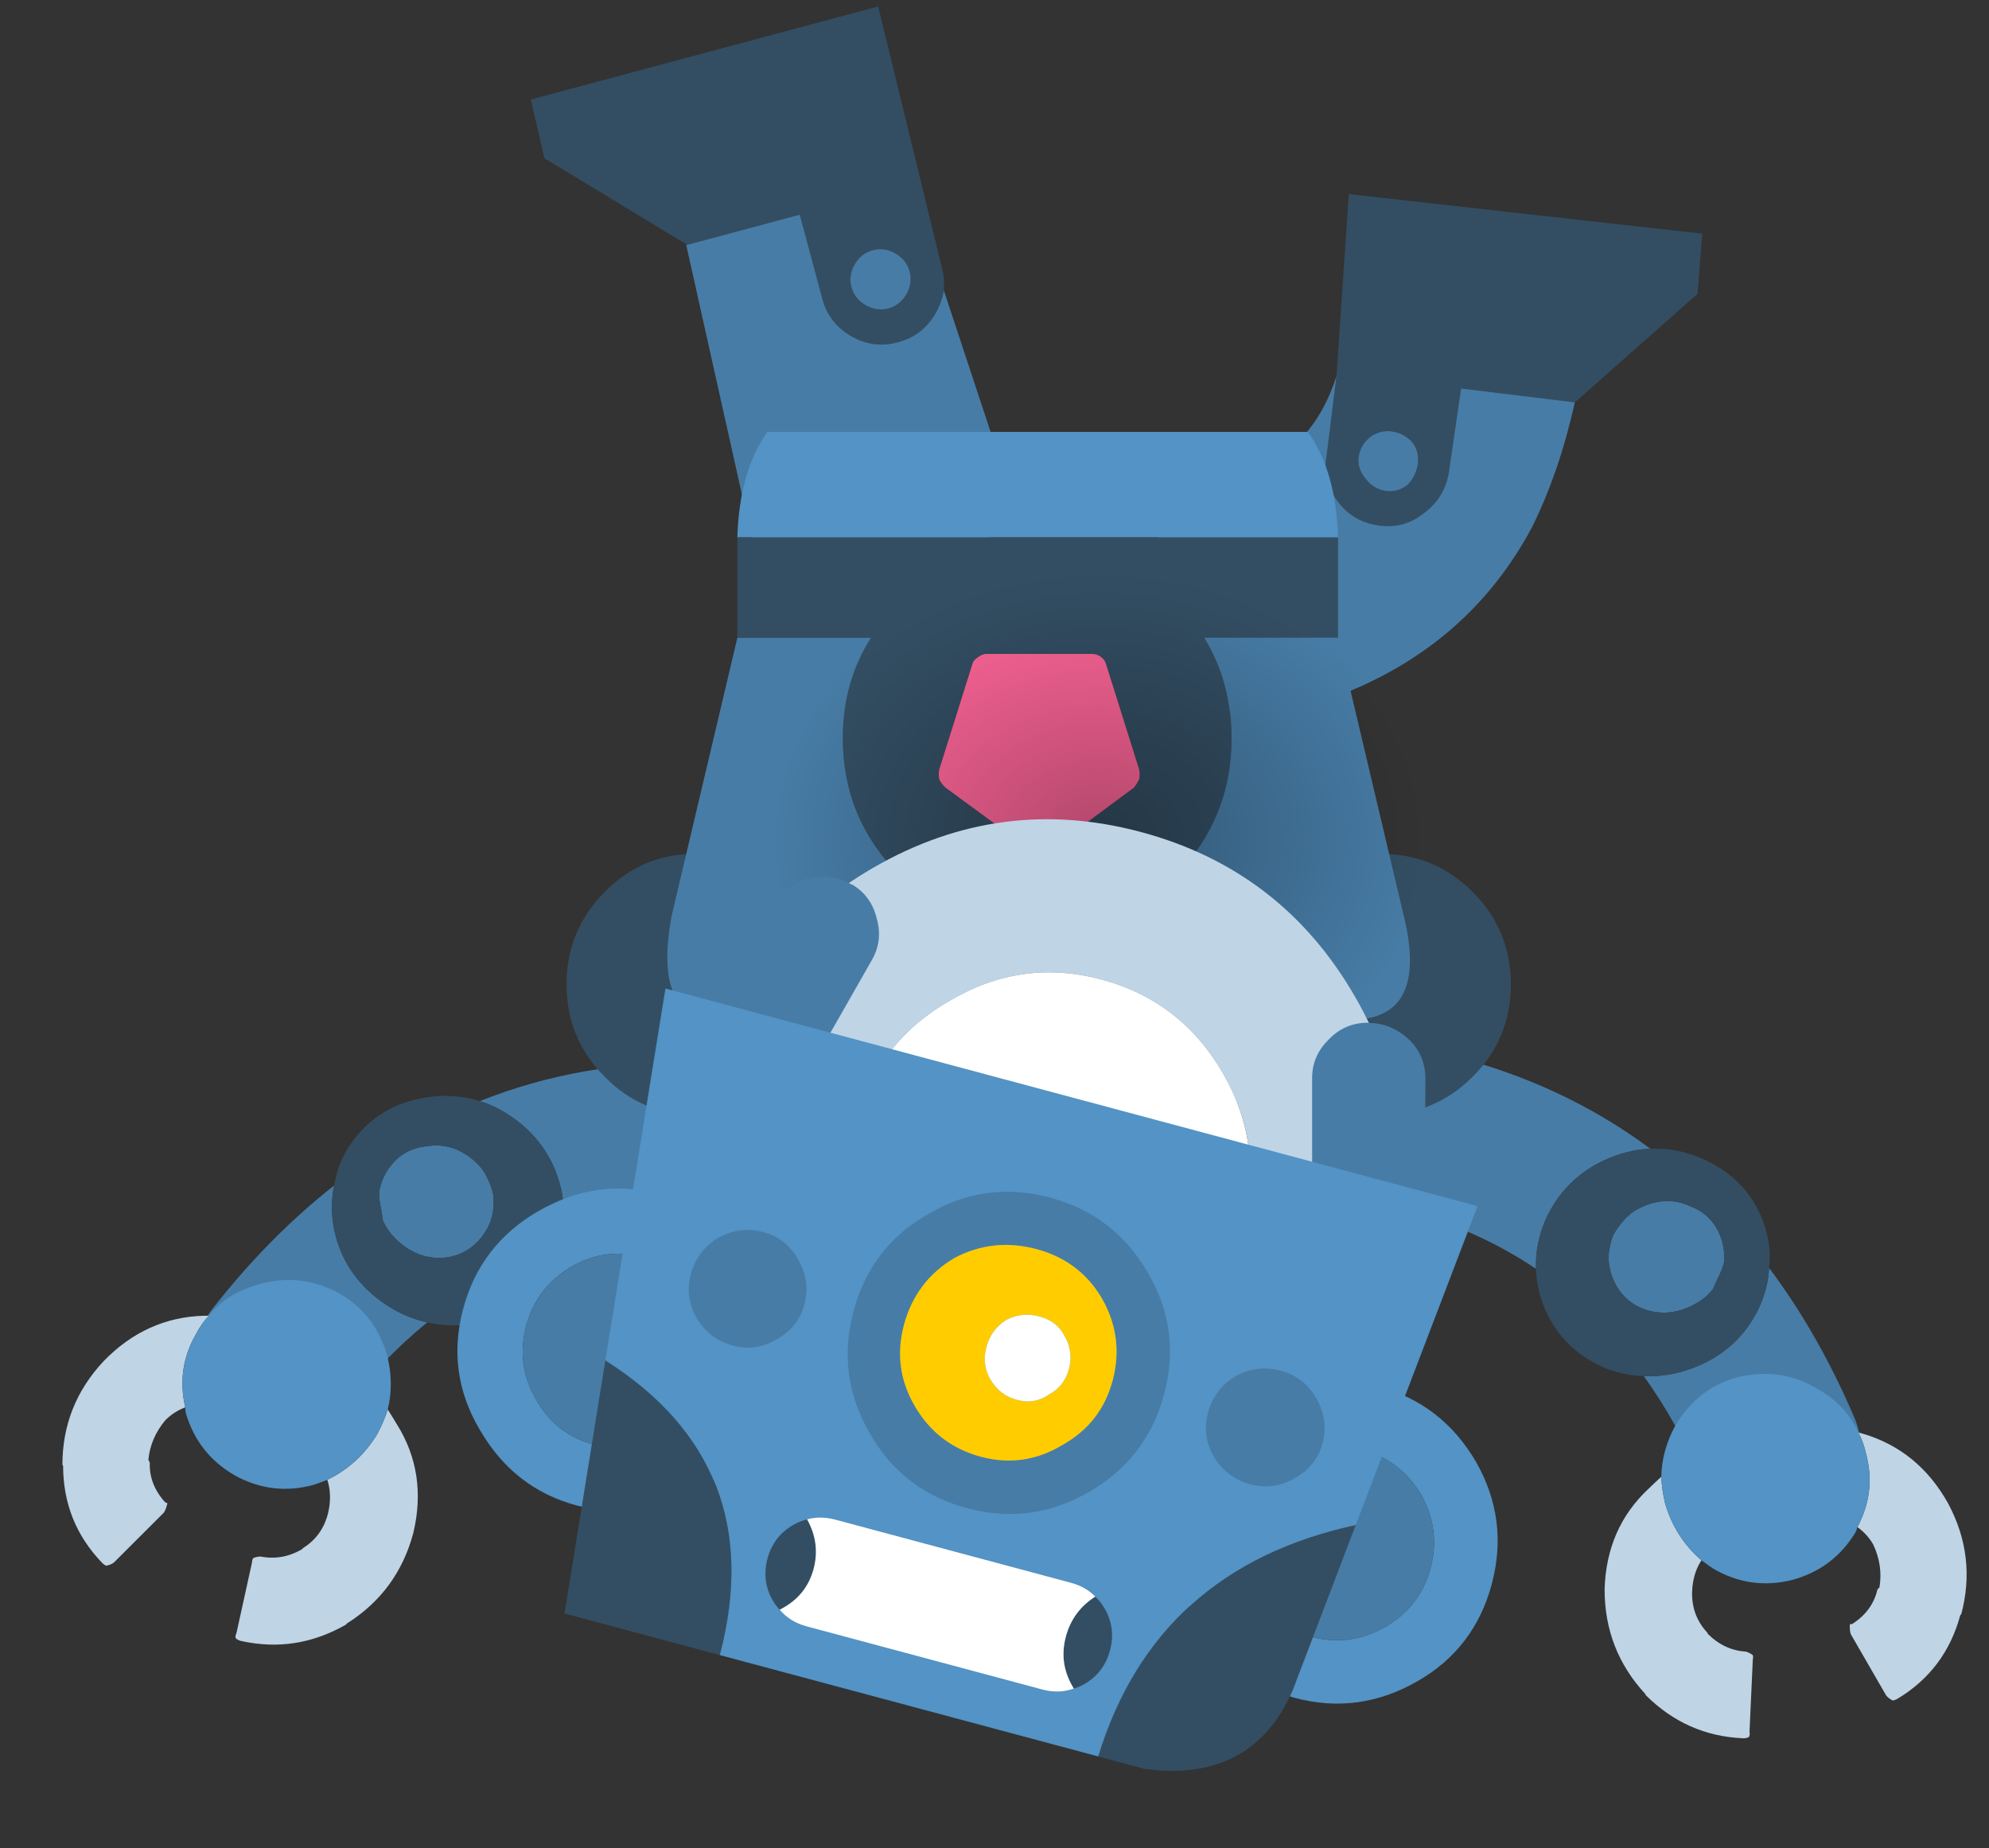 <svg width="99" height="92" viewBox="0 0 99 92" fill="none" xmlns="http://www.w3.org/2000/svg">
<rect x="0" y="0" width="99" height="92" fill="#333333" stroke="none"/>
<path d="M27.099 7.878L34.206 12.186L39.808 10.685L40.934 14.886C41.15 15.691 41.625 16.306 42.359 16.73C43.094 17.155 43.864 17.259 44.669 17.043L44.718 17.03C45.523 16.815 46.137 16.339 46.561 15.604C46.773 15.237 46.913 14.855 46.979 14.457C47.013 14.069 46.978 13.681 46.874 13.295L43.709 0.322L26.419 4.955L27.099 7.878ZM44.216 15.353C43.83 15.456 43.453 15.402 43.086 15.19C42.718 14.978 42.483 14.678 42.379 14.292C42.276 13.906 42.33 13.529 42.542 13.162C42.754 12.794 43.053 12.559 43.44 12.455C43.826 12.351 44.203 12.406 44.571 12.618C44.938 12.83 45.173 13.129 45.277 13.516C45.38 13.902 45.326 14.279 45.114 14.646C44.902 15.014 44.603 15.249 44.216 15.353Z" fill="#334E63"/>
<path d="M43.086 15.19C43.453 15.402 43.83 15.456 44.216 15.353C44.603 15.249 44.902 15.014 45.114 14.646C45.326 14.279 45.381 13.902 45.277 13.516C45.173 13.129 44.938 12.83 44.571 12.618C44.203 12.406 43.826 12.351 43.44 12.455C43.054 12.559 42.754 12.794 42.542 13.161C42.33 13.529 42.276 13.906 42.379 14.292C42.483 14.678 42.718 14.978 43.086 15.19ZM37.253 26.07C37.667 27.616 38.632 28.772 40.149 29.539C41.634 30.314 43.245 30.469 44.984 30.003C46.691 29.546 48.009 28.606 48.939 27.184C49.869 25.761 50.127 24.277 49.713 22.732L46.979 14.457C46.913 14.855 46.773 15.237 46.561 15.604C46.137 16.339 45.523 16.815 44.718 17.03L44.669 17.043C43.864 17.259 43.094 17.154 42.36 16.73C41.625 16.306 41.15 15.691 40.934 14.886L39.808 10.685L34.206 12.186L34.157 12.199L37.253 26.07Z" fill="#477CA6"/>
<path d="M68.618 26.158L68.57 26.145C67.739 26.026 67.07 25.623 66.564 24.935C66.311 24.591 66.136 24.216 66.038 23.81C65.963 23.445 65.961 23.065 66.032 22.67L66.523 18.712L67.136 9.663L84.726 11.632L84.494 14.624L78.387 20.028L72.723 19.338L72.106 23.573C71.954 24.395 71.535 25.059 70.847 25.565C70.192 26.079 69.449 26.277 68.618 26.158ZM70.56 23.159C70.632 22.764 70.557 22.398 70.336 22.063C70.075 21.752 69.746 21.56 69.351 21.489C68.956 21.418 68.591 21.492 68.256 21.713C67.912 21.966 67.704 22.29 67.633 22.685C67.562 23.08 67.669 23.454 67.954 23.806C68.207 24.15 68.531 24.358 68.926 24.429C69.321 24.5 69.69 24.409 70.034 24.157C70.314 23.886 70.489 23.554 70.56 23.159Z" fill="#334E63"/>
<path d="M70.336 22.063C70.557 22.399 70.632 22.764 70.56 23.159C70.489 23.554 70.314 23.886 70.034 24.157C69.69 24.409 69.321 24.5 68.926 24.429C68.531 24.358 68.207 24.15 67.954 23.806C67.669 23.454 67.562 23.08 67.633 22.685C67.705 22.29 67.912 21.966 68.256 21.713C68.591 21.492 68.956 21.418 69.351 21.489C69.746 21.56 70.075 21.752 70.336 22.063ZM59.886 34.792C58.476 34.001 57.55 32.821 57.107 31.253C56.673 29.652 56.856 28.131 57.657 26.689C58.449 25.28 59.649 24.342 61.258 23.876C62.712 23.471 63.896 22.788 64.81 21.825L64.823 21.777C65.587 20.922 66.154 19.9 66.524 18.712L66.032 22.67C65.961 23.065 65.963 23.445 66.038 23.81C66.136 24.216 66.312 24.591 66.564 24.935C67.07 25.623 67.739 26.026 68.57 26.145L68.618 26.158C69.449 26.277 70.192 26.079 70.847 25.565C71.535 25.059 71.955 24.395 72.106 23.573L72.723 19.338L78.387 20.028C77.871 22.34 77.162 24.41 76.257 26.238C73.828 30.798 69.892 33.833 64.449 35.342C62.84 35.808 61.319 35.625 59.886 34.792Z" fill="#477CA6"/>
<path d="M84.283 68.09C83.469 68.401 82.646 68.538 81.816 68.499C82.948 70.071 83.927 71.838 84.755 73.798C85.168 74.782 85.916 75.478 86.999 75.884C88.009 76.282 89.037 76.264 90.083 75.827C91.129 75.391 91.883 74.656 92.344 73.623C92.731 72.583 92.718 71.57 92.306 70.586C91.114 67.794 89.696 65.303 88.053 63.113C88.023 63.784 87.852 64.457 87.54 65.129C86.863 66.531 85.777 67.518 84.283 68.09ZM80.26 57.584C80.903 57.337 81.53 57.204 82.142 57.184C79.236 55.014 75.891 53.457 72.109 52.513C70.999 52.224 69.944 52.36 68.945 52.921C67.947 53.482 67.306 54.28 67.025 55.316C66.681 56.376 66.784 57.389 67.332 58.357C67.901 59.282 68.724 59.895 69.803 60.195C72.261 60.842 74.478 61.831 76.454 63.163C76.418 62.319 76.591 61.467 76.975 60.608C77.671 59.164 78.766 58.156 80.26 57.584ZM80.305 61.475C80.228 61.647 80.173 61.829 80.139 62.02C80.013 62.532 80.052 63.053 80.255 63.582C80.529 64.298 81.01 64.81 81.699 65.117C82.419 65.412 83.153 65.417 83.9 65.131C84.46 64.917 84.91 64.601 85.251 64.186C85.328 64.013 85.405 63.841 85.481 63.669C85.647 63.356 85.756 63.082 85.809 62.847C85.853 62.402 85.792 61.962 85.625 61.526C85.351 60.81 84.838 60.31 84.087 60.027C83.398 59.719 82.68 59.709 81.933 59.995C81.466 60.174 81.097 60.422 80.826 60.74C80.625 60.96 80.451 61.205 80.305 61.475Z" fill="#477CA6"/>
<path d="M88.052 63.113C88.145 62.329 88.042 61.547 87.744 60.768C87.195 59.336 86.174 58.3 84.679 57.658C83.852 57.304 83.006 57.146 82.142 57.184C81.53 57.204 80.903 57.337 80.26 57.584C78.766 58.156 77.671 59.164 76.975 60.608C76.591 61.467 76.418 62.319 76.454 63.163C76.47 63.764 76.591 64.36 76.817 64.952C77.366 66.384 78.371 67.426 79.835 68.079C80.504 68.343 81.165 68.483 81.816 68.499C82.646 68.538 83.469 68.401 84.283 68.09C85.777 67.518 86.863 66.531 87.54 65.129C87.852 64.457 88.023 63.784 88.052 63.113ZM80.139 62.02C80.172 61.829 80.228 61.647 80.305 61.475C80.451 61.205 80.625 60.96 80.826 60.74C81.097 60.422 81.466 60.174 81.933 59.995C82.68 59.709 83.398 59.719 84.087 60.027C84.838 60.31 85.35 60.81 85.625 61.526C85.791 61.962 85.853 62.402 85.809 62.847C85.756 63.082 85.647 63.356 85.481 63.669C85.405 63.841 85.328 64.013 85.251 64.186C84.91 64.601 84.46 64.917 83.9 65.131C83.153 65.417 82.419 65.412 81.699 65.117C81.01 64.81 80.529 64.298 80.255 63.582C80.052 63.053 80.013 62.532 80.139 62.02Z" fill="#334E63"/>
<path d="M18.989 64.792C19.695 65.304 20.454 65.649 21.266 65.826C19.766 67.052 18.362 68.505 17.055 70.184C16.402 71.028 15.499 71.506 14.348 71.618C13.269 71.742 12.281 71.457 11.384 70.765C10.486 70.073 9.948 69.168 9.77 68.051C9.665 66.945 9.94 65.971 10.593 65.127C12.467 62.738 14.482 60.699 16.636 59.009C16.491 59.666 16.482 60.359 16.609 61.09C16.9 62.619 17.694 63.853 18.989 64.792ZM25.594 55.685C25.036 55.281 24.465 54.99 23.879 54.813C27.249 53.469 30.882 52.83 34.78 52.898C35.927 52.906 36.91 53.31 37.73 54.111C38.55 54.911 38.961 55.848 38.965 56.921C39.023 58.034 38.661 58.986 37.881 59.779C37.093 60.525 36.139 60.904 35.019 60.915C32.477 60.904 30.08 61.285 27.826 62.06C28.079 61.254 28.132 60.386 27.984 59.458C27.686 57.882 26.889 56.625 25.594 55.685ZM24.544 59.433C24.573 59.619 24.58 59.809 24.563 60.002C24.551 60.529 24.379 61.022 24.046 61.481C23.596 62.102 22.999 62.471 22.254 62.59C21.482 62.689 20.772 62.504 20.125 62.034C19.639 61.682 19.285 61.261 19.064 60.771C19.035 60.584 19.005 60.398 18.975 60.212C18.896 59.867 18.862 59.574 18.871 59.334C18.944 58.892 19.118 58.483 19.392 58.105C19.842 57.484 20.466 57.135 21.265 57.055C22.01 56.936 22.706 57.112 23.354 57.582C23.759 57.875 24.051 58.211 24.23 58.588C24.368 58.852 24.472 59.134 24.544 59.433Z" fill="#477CA6"/>
<path d="M16.636 59.009C16.75 58.228 17.051 57.5 17.541 56.825C18.441 55.583 19.696 54.846 21.306 54.614C22.197 54.486 23.055 54.552 23.879 54.813C24.465 54.99 25.036 55.281 25.594 55.685C26.889 56.625 27.686 57.882 27.984 59.458C28.132 60.386 28.079 61.254 27.826 62.06C27.655 62.636 27.384 63.181 27.012 63.694C26.112 64.935 24.87 65.682 23.288 65.934C22.573 66.015 21.899 65.979 21.266 65.826C20.454 65.649 19.695 65.304 18.989 64.792C17.694 63.853 16.9 62.619 16.609 61.09C16.482 60.359 16.491 59.666 16.636 59.009ZM24.563 60.002C24.58 59.809 24.573 59.619 24.544 59.433C24.472 59.134 24.367 58.852 24.23 58.588C24.05 58.211 23.759 57.875 23.354 57.581C22.706 57.112 22.01 56.936 21.265 57.055C20.466 57.134 19.842 57.484 19.392 58.105C19.118 58.483 18.944 58.892 18.871 59.334C18.862 59.574 18.896 59.867 18.975 60.212C19.005 60.398 19.035 60.584 19.064 60.771C19.285 61.261 19.639 61.682 20.125 62.034C20.772 62.504 21.482 62.689 22.254 62.59C22.999 62.471 23.596 62.102 24.046 61.481C24.379 61.022 24.551 60.529 24.563 60.002Z" fill="#334E63"/>
<path d="M39.25 44.4C40.55 45.667 41.2 47.2 41.2 49C41.2 50.8 40.55 52.333 39.25 53.6C37.983 54.867 36.45 55.5 34.65 55.5C32.85 55.5 31.333 54.867 30.1 53.6C28.833 52.333 28.2 50.8 28.2 49C28.2 47.2 28.833 45.667 30.1 44.4C31.333 43.133 32.85 42.5 34.65 42.5C36.45 42.5 37.983 43.133 39.25 44.4ZM73.3 44.4C74.567 45.667 75.2 47.2 75.2 49C75.2 50.8 74.567 52.333 73.3 53.6C72.033 54.867 70.5 55.5 68.7 55.5C66.9 55.5 65.383 54.867 64.15 53.6C62.85 52.333 62.2 50.8 62.2 49C62.2 47.2 62.85 45.667 64.15 44.4C65.383 43.133 66.9 42.5 68.7 42.5C70.5 42.5 72.033 43.133 73.3 44.4Z" fill="#334E63"/>
<path d="M65.1 21.5C66.033 22.8 66.533 24.55 66.6 26.75H36.7C36.767 24.55 37.267 22.8 38.2 21.5H65.1Z" fill="#5393C5"/>
<path d="M59.95 31.75C60.85 33.217 61.3 34.883 61.3 36.75C61.3 39.417 60.367 41.7 58.5 43.6C56.6 45.5 54.317 46.45 51.65 46.45C48.983 46.45 46.7 45.5 44.8 43.6C42.9 41.7 41.95 39.417 41.95 36.75C41.95 34.883 42.417 33.217 43.35 31.75H36.7V26.75H66.6V31.75H59.95ZM56.7 38.3L55.05 33.05C55.017 32.917 54.933 32.8 54.8 32.7C54.667 32.6 54.517 32.55 54.35 32.55H49.1C48.967 32.55 48.833 32.6 48.7 32.7C48.533 32.8 48.433 32.917 48.4 33.05L46.75 38.3C46.717 38.467 46.717 38.633 46.75 38.8C46.817 38.933 46.917 39.067 47.05 39.2L51.35 42.35C51.45 42.45 51.583 42.5 51.75 42.5C51.883 42.5 52.033 42.45 52.2 42.35L56.45 39.2C56.55 39.067 56.633 38.933 56.7 38.8C56.733 38.633 56.733 38.467 56.7 38.3Z" fill="#334E63"/>
<path d="M55.05 33.05L56.7 38.3C56.733 38.467 56.733 38.633 56.7 38.8C56.633 38.933 56.55 39.067 56.45 39.2L52.2 42.35C52.033 42.45 51.883 42.5 51.75 42.5C51.583 42.5 51.45 42.45 51.35 42.35L47.05 39.2C46.917 39.067 46.817 38.933 46.75 38.8C46.717 38.633 46.717 38.467 46.75 38.3L48.4 33.05C48.433 32.917 48.533 32.8 48.7 32.7C48.833 32.6 48.967 32.55 49.1 32.55H54.35C54.517 32.55 54.667 32.6 54.8 32.7C54.933 32.8 55.017 32.917 55.05 33.05Z" fill="#FF6699"/>
<path d="M69.85 45.5C70.683 48.833 69.933 50.583 67.6 50.75H62.25C62.25 50.817 62.25 50.9 62.25 51C62.283 51.167 62.3 51.333 62.3 51.5C62.3 54 61.283 56.15 59.25 57.95C57.15 59.65 54.633 60.5 51.7 60.5C48.767 60.5 46.25 59.65 44.15 57.95C42.117 56.15 41.1 54 41.1 51.5C41.1 51.333 41.117 51.167 41.15 51C41.15 50.9 41.167 50.817 41.2 50.75H36.05C33.617 50.883 32.75 49.133 33.45 45.5L36.7 31.75H43.35C42.417 33.217 41.95 34.883 41.95 36.75C41.95 39.417 42.9 41.7 44.8 43.6C46.7 45.5 48.983 46.45 51.65 46.45C54.317 46.45 56.6 45.5 58.5 43.6C60.367 41.7 61.3 39.417 61.3 36.75C61.3 34.883 60.85 33.217 59.95 31.75H66.6L69.85 45.5Z" fill="#477CA6"/>
<path d="M66.188 32.25C63.041 29.65 59.228 28.35 54.75 28.35C50.272 28.35 46.418 29.65 43.191 32.25C40.044 34.917 38.47 38.1 38.47 41.8C38.47 45.5 40.044 48.65 43.191 51.25C46.418 53.917 50.272 55.25 54.75 55.25C59.228 55.25 63.041 53.917 66.188 51.25C69.416 48.65 71.03 45.5 71.03 41.8C71.03 38.1 69.416 34.917 66.188 32.25Z" fill="url(#paint0_radial_2026_5)"/>
<path d="M61.034 73.509C65.23 71.113 67.954 67.581 69.205 62.912C70.455 58.244 69.867 53.807 67.439 49.602C65.011 45.397 61.463 42.669 56.795 41.418C52.126 40.167 47.689 40.756 43.484 43.184C39.279 45.611 36.551 49.16 35.3 53.828C34.05 58.497 34.642 62.918 37.079 67.09C39.498 71.328 43.042 74.072 47.711 75.322C52.379 76.573 56.82 75.969 61.034 73.509ZM61.864 60.946C61.156 63.586 59.618 65.589 57.251 66.956C54.842 68.347 52.318 68.689 49.677 67.981C47.037 67.274 45.038 65.72 43.679 63.32C42.28 60.944 41.934 58.435 42.642 55.795C43.349 53.155 44.903 51.156 47.303 49.797C49.679 48.398 52.187 48.052 54.828 48.759C57.468 49.467 59.483 51.025 60.874 53.434C62.241 55.801 62.571 58.305 61.864 60.946Z" fill="#BFD4E5"/>
<path d="M57.251 66.957C59.618 65.589 61.156 63.586 61.864 60.946C62.571 58.305 62.241 55.801 60.874 53.434C59.483 51.025 57.468 49.467 54.828 48.759C52.187 48.052 49.679 48.398 47.303 49.797C44.903 51.156 43.349 53.155 42.642 55.795C41.934 58.435 42.28 60.944 43.679 63.32C45.038 65.72 47.037 67.274 49.677 67.981C52.318 68.689 54.842 68.347 57.251 66.957Z" fill="white"/>
<path d="M40.176 43.747C39.469 43.937 38.924 44.36 38.541 45.017L34.294 52.368C33.911 53.025 33.806 53.739 33.979 54.51C34.234 55.233 34.69 55.787 35.346 56.17L35.394 56.183C36.051 56.566 36.744 56.683 37.475 56.533C38.231 56.287 38.8 55.836 39.183 55.179L43.382 47.815C43.765 47.158 43.85 46.456 43.636 45.709C43.454 44.97 43.051 44.413 42.427 44.039L42.379 44.026C41.722 43.643 40.988 43.55 40.176 43.747Z" fill="#477CA6"/>
<path d="M70.948 53.7C70.945 52.94 70.685 52.301 70.168 51.783C69.563 51.206 68.88 50.92 68.12 50.923L68.072 50.91C67.312 50.914 66.669 51.19 66.142 51.739C65.583 52.28 65.305 52.93 65.309 53.69L65.311 62.18C65.315 62.94 65.582 63.616 66.114 64.207C66.672 64.701 67.331 64.947 68.091 64.943L68.139 64.956C68.867 64.944 69.522 64.689 70.105 64.189C70.64 63.608 70.906 62.937 70.903 62.177L70.948 53.7Z" fill="#477CA6"/>
<path d="M26.787 60.295C24.868 61.403 23.624 63.02 23.055 65.145C22.485 67.27 22.759 69.275 23.875 71.162C25.007 73.122 26.619 74.382 28.712 74.942C30.837 75.512 32.879 75.231 34.839 74.099C36.716 73.015 37.94 71.41 38.509 69.285C39.079 67.16 38.826 65.143 37.75 63.233C36.619 61.273 34.99 60.009 32.865 59.439C30.773 58.879 28.746 59.164 26.787 60.295ZM26.666 69.632C26.006 68.489 25.849 67.274 26.194 65.986C26.53 64.73 27.274 63.756 28.426 63.064C29.569 62.404 30.768 62.242 32.024 62.579C33.344 62.932 34.334 63.681 34.994 64.824C35.646 65.999 35.803 67.215 35.467 68.47C35.122 69.758 34.378 70.732 33.234 71.392C32.083 72.084 30.847 72.254 29.527 71.9C28.271 71.563 27.317 70.808 26.666 69.632ZM68.605 69.015C66.512 68.454 64.486 68.74 62.526 69.871C60.607 70.979 59.363 72.595 58.794 74.72C58.224 76.845 58.498 78.851 59.614 80.738C60.746 82.697 62.358 83.957 64.451 84.518C66.576 85.088 68.618 84.807 70.578 83.675C72.456 82.591 73.679 80.986 74.249 78.861C74.818 76.736 74.565 74.719 73.489 72.808C72.358 70.849 70.73 69.585 68.605 69.015ZM65.266 81.476C64.01 81.139 63.057 80.383 62.406 79.208C61.713 78.056 61.54 76.836 61.885 75.549C62.221 74.293 62.981 73.323 64.165 72.64C65.308 71.98 66.508 71.818 67.763 72.154C69.051 72.499 70.041 73.248 70.734 74.4C71.385 75.575 71.543 76.79 71.206 78.046C70.861 79.334 70.117 80.308 68.974 80.968C67.79 81.651 66.554 81.821 65.266 81.476Z" fill="#5393C5"/>
<path d="M26.194 65.986C25.849 67.274 26.006 68.489 26.666 69.632C27.318 70.808 28.271 71.563 29.527 71.9C30.847 72.254 32.083 72.084 33.234 71.392C34.378 70.732 35.122 69.758 35.467 68.47C35.803 67.215 35.646 65.999 34.994 64.824C34.334 63.681 33.344 62.932 32.024 62.579C30.768 62.242 29.569 62.404 28.426 63.064C27.274 63.756 26.53 64.73 26.194 65.986ZM62.406 79.208C63.057 80.383 64.01 81.139 65.266 81.475C66.554 81.821 67.79 81.651 68.974 80.968C70.117 80.308 70.861 79.334 71.206 78.046C71.543 76.79 71.385 75.575 70.734 74.4C70.041 73.248 69.052 72.499 67.764 72.154C66.508 71.818 65.308 71.98 64.165 72.64C62.981 73.323 62.221 74.293 61.885 75.549C61.54 76.836 61.713 78.056 62.406 79.208Z" fill="#477CA6"/>
<path d="M28.1 80.317L35.827 82.388C37.486 76.068 35.587 71.177 30.131 67.713L28.1 80.317ZM56.981 88.055C60.547 88.528 63.003 87.219 64.348 84.128L67.482 75.909C60.852 77.342 56.579 81.184 54.663 87.434L56.981 88.055Z" fill="#334E63"/>
<path d="M67.482 75.909L73.546 60.038L33.122 49.207L30.131 67.713C35.587 71.177 37.486 76.068 35.827 82.388L54.663 87.434C56.579 81.184 60.852 77.342 67.482 75.909Z" fill="#5393C5"/>
<path d="M54.205 74.267C56.124 73.159 57.368 71.543 57.937 69.418C58.515 67.261 58.246 65.239 57.129 63.352C56.022 61.434 54.405 60.19 52.28 59.62C50.123 59.042 48.101 59.311 46.214 60.428C44.304 61.503 43.06 63.12 42.482 65.277C41.913 67.402 42.182 69.424 43.29 71.343C44.365 73.253 45.982 74.497 48.139 75.075C50.264 75.644 52.286 75.375 54.205 74.267ZM55.377 68.732C54.998 70.149 54.159 71.218 52.861 71.94C51.587 72.703 50.242 72.895 48.825 72.515C47.376 72.127 46.275 71.28 45.52 69.973C44.79 68.708 44.614 67.367 44.994 65.95C45.382 64.501 46.213 63.395 47.487 62.632C48.776 61.942 50.145 61.792 51.594 62.18C53.011 62.559 54.089 63.366 54.828 64.599C55.583 65.906 55.766 67.283 55.377 68.732Z" fill="#477CA6"/>
<path d="M52.861 71.94C54.159 71.218 54.998 70.149 55.377 68.732C55.766 67.283 55.583 65.906 54.828 64.599C54.089 63.366 53.011 62.559 51.594 62.18C50.145 61.792 48.776 61.943 47.487 62.632C46.213 63.395 45.382 64.501 44.994 65.95C44.614 67.367 44.789 68.708 45.52 69.973C46.275 71.28 47.376 72.127 48.825 72.515C50.242 72.895 51.587 72.703 52.861 71.94ZM53.204 68.15C53.049 68.729 52.71 69.156 52.188 69.43C51.722 69.754 51.199 69.838 50.619 69.683C50.039 69.528 49.596 69.185 49.29 68.654C49.007 68.164 48.944 67.629 49.099 67.05C49.254 66.47 49.581 66.023 50.08 65.708C50.602 65.434 51.152 65.374 51.732 65.53C52.312 65.685 52.727 66.003 52.977 66.484C53.284 67.015 53.359 67.57 53.204 68.15Z" fill="#FFCC00"/>
<path d="M52.188 69.43C52.71 69.156 53.049 68.729 53.204 68.15C53.359 67.57 53.284 67.015 52.977 66.484C52.727 66.003 52.312 65.685 51.732 65.53C51.152 65.374 50.602 65.434 50.079 65.708C49.581 66.023 49.254 66.47 49.099 67.05C48.943 67.629 49.007 68.164 49.29 68.654C49.596 69.185 50.039 69.528 50.619 69.683C51.199 69.838 51.721 69.754 52.188 69.43Z" fill="white"/>
<path d="M64.428 73.59C65.154 73.198 65.621 72.616 65.828 71.843C66.035 71.07 65.927 70.316 65.502 69.582C65.102 68.888 64.515 68.437 63.742 68.23C62.969 68.023 62.22 68.115 61.494 68.507C60.791 68.94 60.336 69.543 60.129 70.316C59.922 71.089 60.019 71.822 60.42 72.516C60.853 73.219 61.455 73.674 62.228 73.881C63.001 74.088 63.734 73.991 64.428 73.59Z" fill="#477CA6"/>
<path d="M38.638 66.68C39.364 66.288 39.831 65.706 40.038 64.933C40.245 64.16 40.136 63.406 39.712 62.671C39.311 61.977 38.741 61.531 38 61.333C37.227 61.126 36.478 61.218 35.752 61.61C35.049 62.043 34.594 62.646 34.387 63.419C34.18 64.192 34.277 64.925 34.678 65.619C35.111 66.322 35.714 66.776 36.486 66.983C37.227 67.182 37.944 67.081 38.638 66.68Z" fill="#477CA6"/>
<path d="M39.477 75.912C38.824 76.289 38.398 76.848 38.2 77.588C38.002 78.329 38.091 79.026 38.468 79.679C38.566 79.849 38.681 80 38.812 80.133C38.849 80.114 38.889 80.09 38.935 80.063C39.742 79.624 40.263 78.969 40.496 78.1C40.724 77.249 40.616 76.427 40.173 75.632C39.935 75.689 39.703 75.782 39.477 75.912ZM55.249 82.156C55.447 81.416 55.358 80.719 54.981 80.066C54.851 79.841 54.697 79.644 54.517 79.476C53.769 79.951 53.281 80.614 53.053 81.464C52.82 82.334 52.927 83.156 53.375 83.932C53.402 83.978 53.425 84.019 53.446 84.054C53.628 84.004 53.803 83.93 53.971 83.833C54.624 83.456 55.05 82.897 55.249 82.156Z" fill="#334E63"/>
<path d="M54.517 79.476C54.194 79.147 53.79 78.918 53.304 78.788L41.568 75.644C41.083 75.514 40.618 75.51 40.173 75.632C40.616 76.427 40.724 77.249 40.496 78.1C40.263 78.969 39.742 79.623 38.935 80.063C38.889 80.09 38.849 80.114 38.812 80.133C39.152 80.535 39.596 80.809 40.145 80.956L51.881 84.101C52.43 84.248 52.952 84.233 53.446 84.054C53.425 84.019 53.402 83.978 53.375 83.932C52.927 83.156 52.82 82.334 53.053 81.464C53.281 80.614 53.769 79.951 54.517 79.476Z" fill="white"/>
<path d="M92.179 80.848C92.088 80.824 92.053 80.863 92.074 80.966C92.066 81.086 92.082 81.212 92.119 81.344L93.869 84.375C93.919 84.462 94.029 84.552 94.199 84.647C94.274 84.642 94.354 84.615 94.441 84.565C96.04 83.603 97.085 82.211 97.573 80.39L97.616 80.365C98.128 78.452 97.913 76.614 96.971 74.848C95.983 73.071 94.562 71.909 92.707 71.363L92.502 71.308C92.672 71.638 92.797 71.989 92.879 72.361C93.218 73.627 93.075 74.845 92.449 76.016C92.776 76.248 93.039 76.538 93.24 76.887C93.566 77.584 93.668 78.294 93.548 79.019C93.519 79.035 93.484 79.075 93.443 79.137C93.276 79.849 92.855 80.419 92.179 80.848ZM82.689 73.51C82.48 73.701 82.268 73.9 82.053 74.109C80.653 75.417 79.924 77.089 79.867 79.123C79.868 81.124 80.539 82.853 81.881 84.311C81.898 84.34 81.914 84.369 81.931 84.398C83.281 85.735 84.884 86.445 86.741 86.528C86.861 86.536 86.964 86.515 87.05 86.465C87.091 86.403 87.102 86.32 87.08 86.217L87.244 82.6C87.269 82.509 87.264 82.435 87.231 82.377C87.106 82.295 86.999 82.242 86.907 82.217C86.188 82.171 85.558 81.88 85.018 81.345C85.002 81.316 84.985 81.287 84.968 81.258C84.457 80.707 84.208 80.042 84.221 79.265C84.24 78.649 84.395 78.117 84.686 77.669C83.811 76.91 83.21 75.969 82.881 74.843C82.773 74.399 82.709 73.955 82.689 73.51Z" fill="#BFD4E5"/>
<path d="M90.515 69.165C89.321 68.43 88.023 68.217 86.623 68.525C85.269 68.845 84.203 69.634 83.427 70.89C82.951 71.74 82.705 72.614 82.689 73.51C82.709 73.955 82.773 74.399 82.881 74.843C83.21 75.969 83.811 76.911 84.686 77.669C84.876 77.81 85.071 77.947 85.27 78.082C86.493 78.8 87.797 78.99 89.18 78.654C90.547 78.288 91.598 77.508 92.333 76.314C92.386 76.22 92.425 76.121 92.449 76.016C93.075 74.845 93.218 73.627 92.879 72.361C92.797 71.989 92.672 71.638 92.502 71.308C92.109 70.416 91.446 69.701 90.515 69.165Z" fill="#5393C5"/>
<path d="M8.232 74.794C8.327 74.794 8.35 74.841 8.303 74.935C8.28 75.053 8.232 75.171 8.162 75.289L5.687 77.763C5.616 77.834 5.487 77.893 5.298 77.94C5.227 77.917 5.157 77.87 5.086 77.799C3.79 76.455 3.141 74.841 3.141 72.955L3.106 72.92C3.106 70.94 3.79 69.219 5.157 67.758C6.571 66.297 8.244 65.543 10.177 65.495L10.389 65.495C10.14 65.77 9.928 66.077 9.753 66.415C9.098 67.55 8.921 68.764 9.222 70.056C8.847 70.196 8.517 70.408 8.233 70.692C7.738 71.282 7.455 71.942 7.384 72.672C7.408 72.696 7.431 72.743 7.455 72.814C7.431 73.544 7.69 74.204 8.232 74.794ZM19.299 70.162C19.451 70.401 19.604 70.648 19.758 70.905C20.772 72.531 21.043 74.334 20.571 76.314C20.053 78.247 18.957 79.743 17.283 80.804C17.26 80.828 17.236 80.851 17.213 80.875C15.563 81.818 13.83 82.089 12.015 81.688C11.898 81.664 11.803 81.617 11.732 81.546C11.709 81.476 11.721 81.393 11.768 81.299L12.546 77.764C12.546 77.669 12.569 77.599 12.617 77.551C12.758 77.504 12.876 77.481 12.97 77.481C13.677 77.622 14.361 77.504 15.021 77.127C15.044 77.104 15.068 77.08 15.091 77.056C15.728 76.656 16.14 76.078 16.329 75.324C16.47 74.725 16.458 74.171 16.293 73.662C17.334 73.156 18.159 72.402 18.768 71.4C18.988 70.999 19.164 70.587 19.299 70.162Z" fill="#BFD4E5"/>
<path d="M12.864 63.94C14.208 63.539 15.516 63.669 16.788 64.329C18.014 64.989 18.839 66.026 19.263 67.44C19.503 68.385 19.515 69.292 19.299 70.162C19.164 70.587 18.988 70.999 18.768 71.4C18.159 72.402 17.334 73.156 16.294 73.662C16.073 73.749 15.849 73.832 15.622 73.91C14.255 74.287 12.947 74.134 11.697 73.45C10.472 72.743 9.659 71.718 9.258 70.374C9.23 70.27 9.218 70.164 9.222 70.056C8.921 68.764 9.098 67.55 9.753 66.415C9.928 66.077 10.14 65.77 10.389 65.495C11 64.735 11.825 64.217 12.864 63.94Z" fill="#5393C5"/>
<defs>
<radialGradient id="paint0_radial_2026_5" cx="0" cy="0" r="1" gradientUnits="userSpaceOnUse" gradientTransform="translate(54.75 41.8) scale(16.446 13.588)">
<stop stop-opacity="0.302"/>
<stop offset="1" stop-opacity="0"/>
</radialGradient>
</defs>
</svg>
